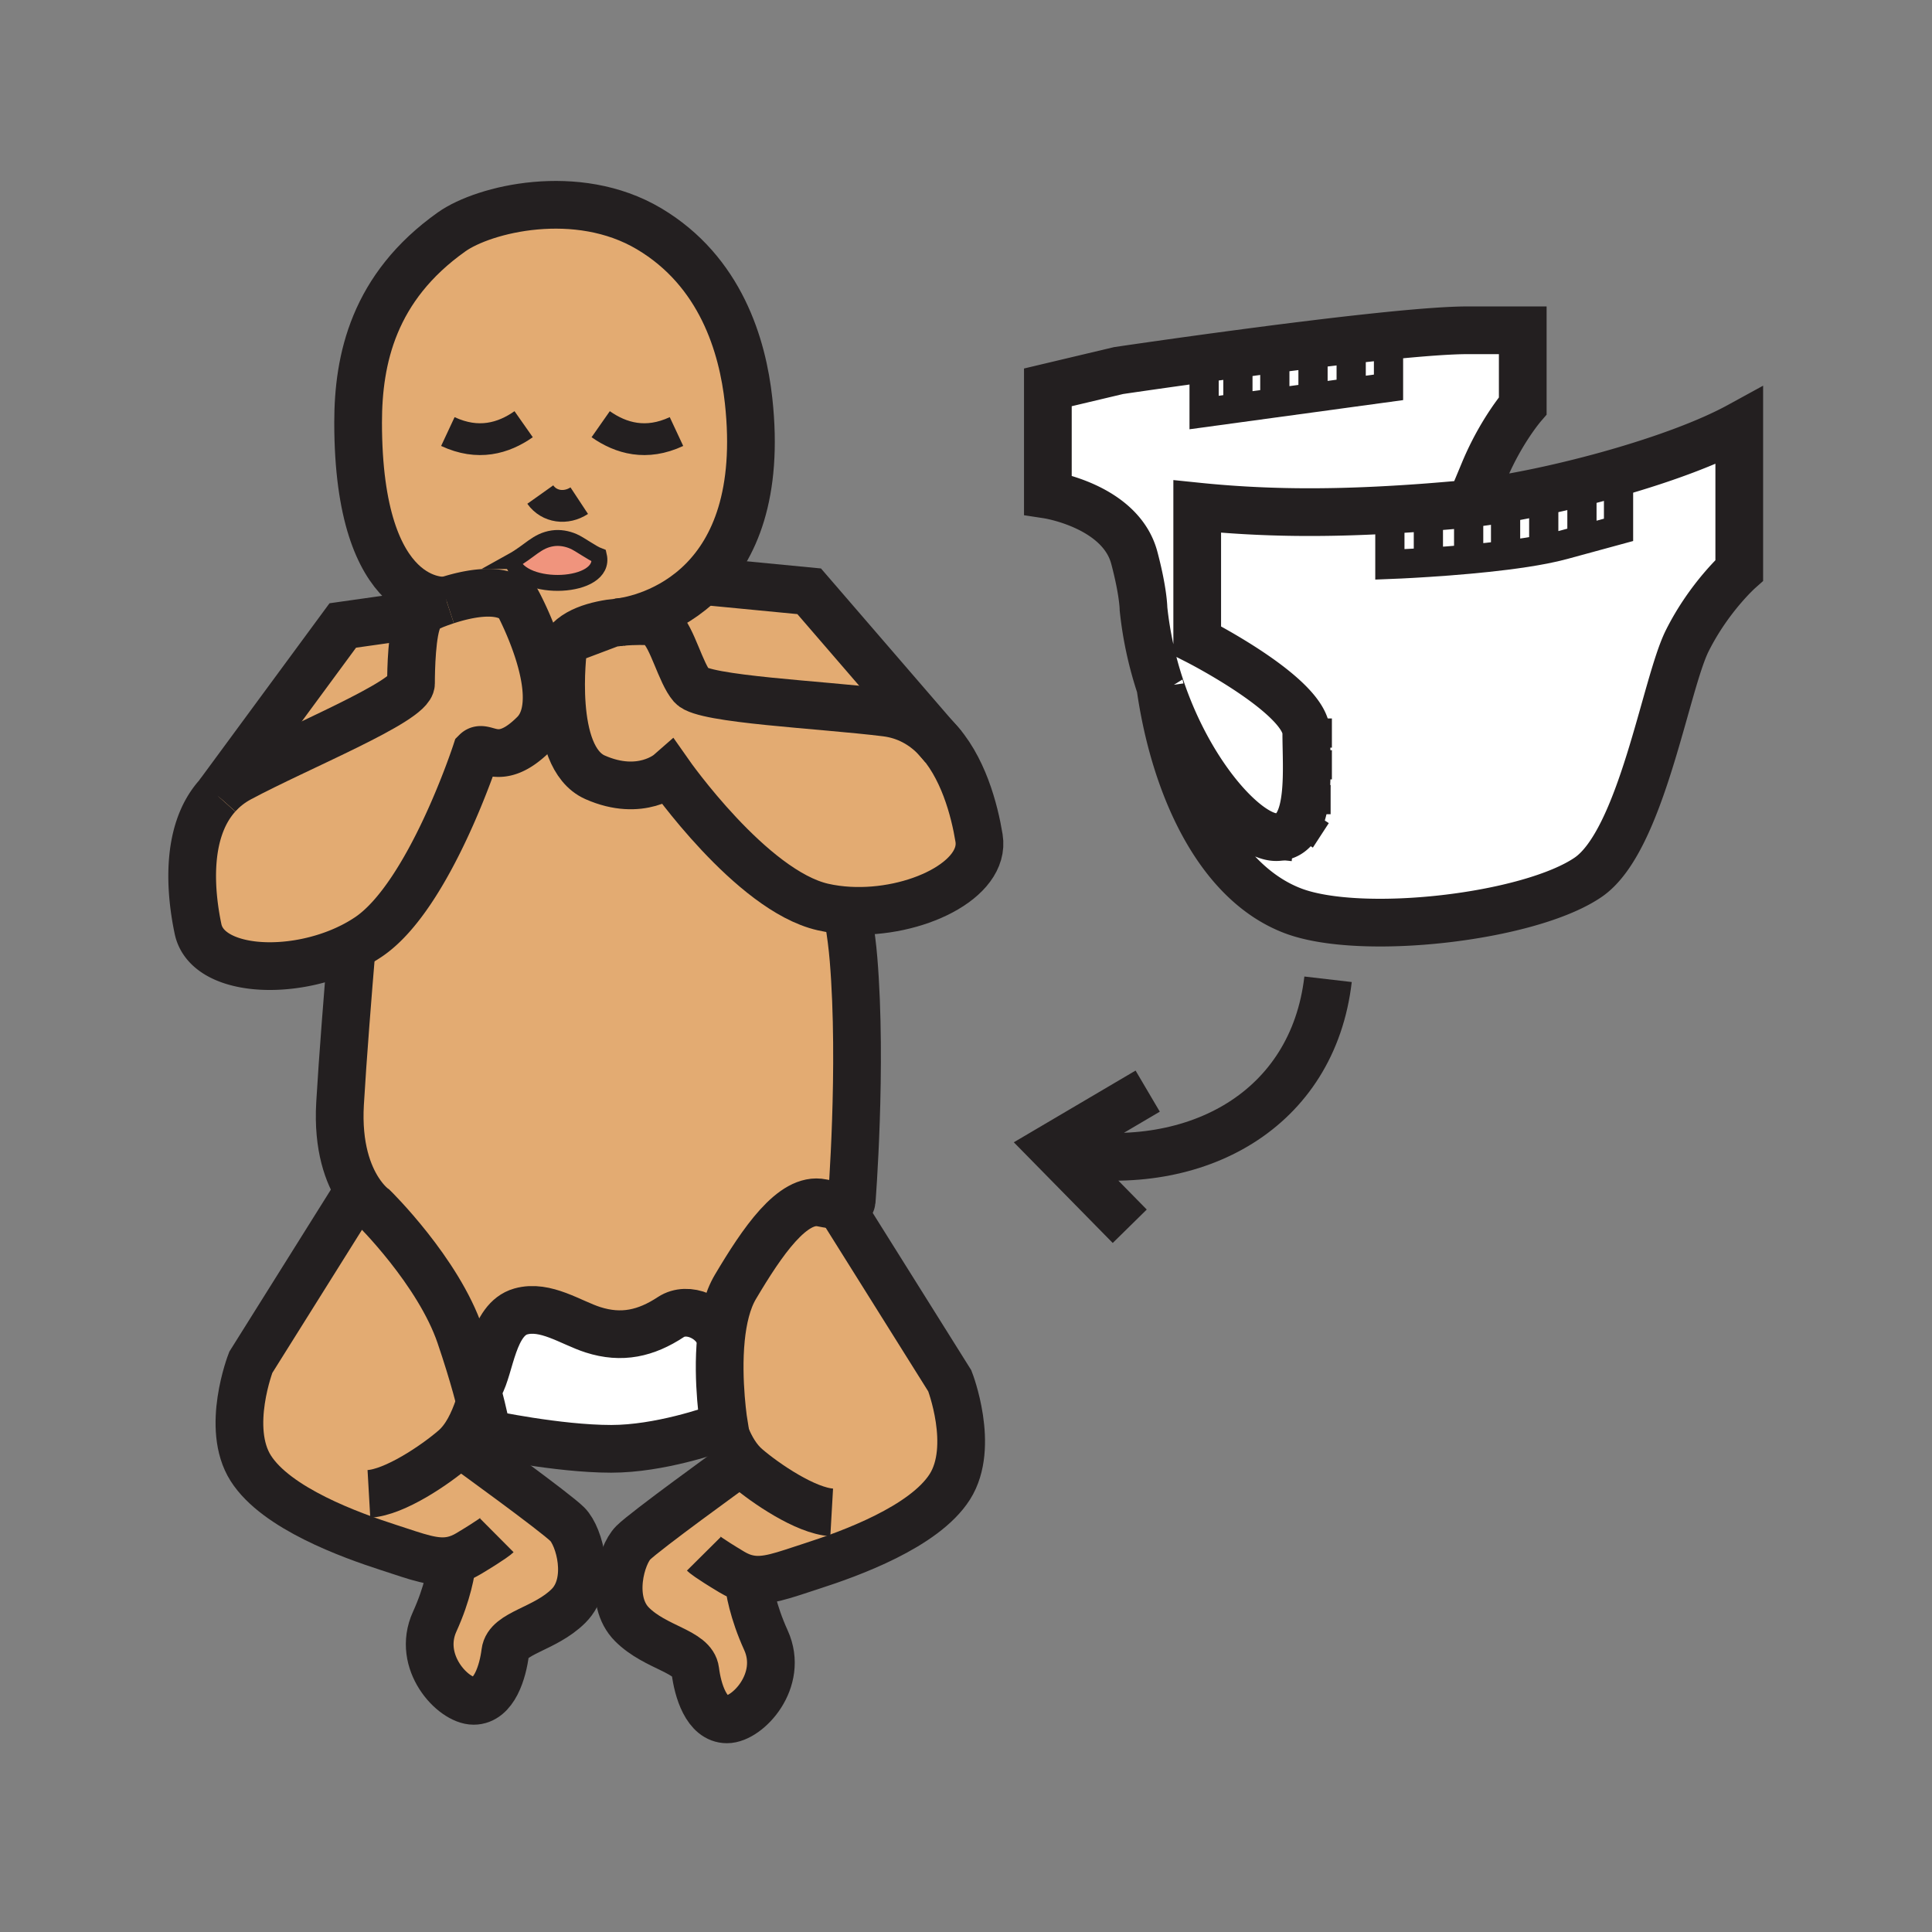 <?xml version="1.0"?><svg xmlns="http://www.w3.org/2000/svg" width="850.394" height="850.394" viewBox="0 0 850.394 850.394" overflow="visible"><rect x="0" y="0" width="850.394" height="850.394" fill="#808080" stroke="none"/><path d="M712.42 209.28v23.94l-16.11 4.39v-22.98l-.579-2.33c5.43-1.36 10.899-2.83 16.3-4.39l.389 1.37z" fill="#fff"></path><path d="M696.31 214.63v22.98c-2.38.65-5.119 1.39-8.26 2.25-2.5.68-5.3 1.31-8.3 1.9l-.25-1.31v-23.79l-2.08-.13c5.97-1.25 12.12-2.67 18.311-4.23l.579 2.33z" fill="#fff"></path><path d="M679.5 240.45l.25 1.31c-5.21 1.02-11.04 1.9-17.03 2.65l-.02-1.56v-23.5c4.72-.81 9.66-1.76 14.72-2.82l2.08.13v23.79z" fill="#fff"></path><path d="M662.7 242.85l.02 1.56c-5.3.67-10.729 1.23-15.97 1.71l-.3-3.27v-21.16c.31-.03.62-.07.93-.11 4.74-.54 9.89-1.3 15.32-2.23v23.5z" fill="#fff"></path><path d="M646.45 242.85l.3 3.27c-6.44.59-12.6 1.05-17.91 1.39l-.12-1.7v-22.56c4.431-.35 8.9-.72 13.41-1.12 1.4-.12 2.84-.27 4.32-.44v21.16z" fill="#fff"></path><path d="M628.72 245.81l.12 1.7c-10.07.66-17.07.92-17.07.92v-23.54l-.029-.52c5.62-.31 11.27-.69 16.979-1.12v22.56zM611.17 147.78v22.72l-16.43 2.24v-21.27l-.221-1.9c5.741-.65 11.341-1.25 16.651-1.79z" fill="#fff"></path><path d="M594.74 151.47v21.27l-16.8 2.3v-21.53l-.24-1.95c5.67-.7 11.31-1.37 16.819-1.99l.221 1.9z" fill="#fff"></path><path d="M577.94 153.51v21.53l-16.811 2.29v-21.42l-.28-2.25c5.57-.71 11.221-1.42 16.851-2.1l.24 1.95z" fill="#fff"></path><path d="M561.13 155.91v21.42l-16.25 2.22v-23.64l-.02-.15c5.18-.69 10.55-1.39 15.989-2.1l.281 2.25z" fill="#fff"></path><path d="M544.88 155.91v23.64L530 181.58v-23.81c4.71-.65 9.7-1.32 14.86-2.01l.02.15z" fill="#fff"></path><path d="M263.63 244.64c3.36 14.7-34.13 16.21-38.2 2.34 7.88-4.37 10.82-9 17.89-10.04 3.07-.45 6.31.14 9.08 1.35 2.97 1.29 8.03 5.14 11.23 6.35z" fill="#f0947d"></path><path d="M561.13 177.33l16.811-2.29 16.8-2.3 16.43-2.24v-22.72c14.46-1.45 26.88-2.4 34.73-2.4h24.359v33.24s-9.59 11.08-16.979 28.81l-5.9 14.15c-.31.04-.62.08-.93.11-1.48.17-2.92.32-4.32.44-4.51.4-8.979.77-13.41 1.12-5.71.43-11.359.81-16.979 1.12-28.271 1.6-55.71 1.56-84.771-1.43v59.1s48.011 24.38 48.011 40.63c0 4.05.18 8.92.199 13.96.08 14.54-1.17 30.45-12.02 31.75-.47.06-.96.09-1.47.09-3.2 0-7.171-1.69-11.54-4.84-13.07-9.43-29.65-31.96-39.4-61.37-.01-.01-.01-.02-.01-.03-3.53-10.61-6.15-22.12-7.41-34.23 0 0-.021-7.31-4.061-22.53-6.079-22.8-38.039-27.7-38.039-27.7V170.5l31.13-7.39s15.85-2.35 37.64-5.34v23.81l14.88-2.03 16.249-2.22z" fill="#fff"></path><path d="M563.16 368.38c10.85-1.3 12.1-17.21 12.02-31.75-.02-5.04-.199-9.91-.199-13.96 0-16.25-48.011-40.63-48.011-40.63v-59.1c29.061 2.99 56.5 3.03 84.771 1.43l.029.52v23.54s7-.26 17.07-.92c5.311-.34 11.47-.8 17.91-1.39 5.24-.48 10.67-1.04 15.97-1.71 5.99-.75 11.82-1.63 17.03-2.65 3-.59 5.8-1.22 8.3-1.9 3.141-.86 5.88-1.6 8.26-2.25l16.11-4.39v-23.94l-.39-1.37c20.46-5.89 40.01-13.03 53.529-20.43v63.54s-13.29 11.81-22.899 31.02c-9.601 19.21-20.141 88.01-43.58 104.08-25.85 17.73-100.01 26.21-130.01 14.77-33.23-12.66-52.19-55.51-58.32-98.63 9.75 29.41 26.33 51.94 39.4 61.37 4.369 3.15 8.34 4.84 11.54 4.84.51 0 1-.03 1.47-.09zM317.95 627.96c-4.53 1.66-27.75 9.76-48.92 9.76-23.58 0-54.63-6.649-54.63-6.649s-.58-3.931-2.47-11.641c-.64-2.609-1.42-5.66-2.39-9.14l1.61-.45c4.69-8.109 5.74-29.09 18.06-32.58 10.85-3.08 22.08 4.95 31.77 8.05 12.67 4.061 23.37 1.62 34.32-5.6 7.36-4.86 19.13.12 22.05 9.42-1.88 18.76 1.39 38.54 1.39 38.54s-.27.11-.79.29z" fill="#fff"></path><path d="M329.3 694.89c.47 4.66 2.13 14.511 7.84 27.08 8.04 17.681-8.04 34.83-17.15 34.83-9.1 0-12.87-12.859-13.94-21.43-1.07-8.58-17.42-9.92-27.87-20.37-10.45-10.46-4.82-30.55.53-35.91 5.37-5.359 43.96-33.229 43.96-33.229l3.14-2.91c-3.6-4.26-5.99-9.69-7.86-14.99.52-.18.79-.29.79-.29s-3.27-19.78-1.39-38.54c.84-8.39 2.71-16.58 6.35-22.7 11.79-19.84 25.19-39.67 38.05-36.979 3.46.72 6 1.01 7.87 1.04l48.45 77.319s11.25 28.94 0 46.631c-11.26 17.68-43.95 29.47-60.57 34.829-12.76 4.119-20.46 7.289-28.2 5.619zM199.89 637.59l5.9.11s38.59 27.88 43.95 33.24c5.35 5.35 10.98 25.449.53 35.899s-26.8 11.8-27.87 20.38c-1.07 8.57-4.83 21.431-13.94 21.431-9.1 0-25.18-17.15-17.14-34.83 5.71-12.57 7.37-22.42 7.84-27.08-7.74 1.67-15.45-1.5-28.21-5.62-16.62-5.37-49.31-17.15-60.56-34.84-11.26-17.681 0-46.63 0-46.63l47.42-75.681c3.47 5.4 6.71 7.63 6.71 7.63s28.4 27.87 38.05 56.271c2.99 8.79 5.26 16.28 6.97 22.42.97 3.479 1.75 6.53 2.39 9.14l-1.32.061c-2.31 6.639-5.44 13.539-10.72 18.099zM150.88 275.31l34.24-4.84c-.25.41-.51.86-.78 1.37-3.13 5.82-3.43 23.37-3.43 28.98 0 7.93-49.86 28.05-75.41 41.76-3.88 2.08-7.09 4.66-9.72 7.59l55.1-74.86z" fill="#e3ab72" class="aac-skin-fill"></path><path d="M185.12 270.47c2.71-4.48 3.89-3.3 3.89-3.3s3.03-1.36 7.48-2.82h.02c9.11-2.98 24.15-6.33 31.37.89 0 0 22.91 42.08 7.25 57.73-15.66 15.67-21.73 4.13-25.53 7.93 0 0-20.59 63.42-47.39 81.49a67.228 67.228 0 0 1-7.37 4.3c-26.79 13.48-63.71 11.14-67.67-7.79-3.13-14.84-6.15-42.31 8.58-58.69l.03-.04c2.63-2.93 5.84-5.51 9.72-7.59 25.55-13.71 75.41-33.83 75.41-41.76 0-5.61.3-23.16 3.43-28.98.27-.51.53-.96.78-1.37zM290.85 276.13c-5.23-4.49-6.04-2.67-6.04-2.67s-5.15-.28-11.66.34c4.34-.57 21.78-3.69 36.31-18.43l2.54.63 44.17 4.26 55.55 64.36c-5.61-5.7-12.75-9.84-21.81-10.96-28.77-3.57-80.17-5.77-85.41-11.73-4.88-5.58-8.63-21.5-13.65-25.8z" fill="#e3ab72" class="aac-skin-fill"></path><path d="M411.72 324.62c12.22 12.4 17.24 32.18 19.22 44.28 3.01 18.4-28.11 33.48-57.11 31.92-3.94-.21-7.85-.73-11.63-1.59-31.51-7.19-67.7-58.9-67.7-58.9s-12.31 10.77-32.56 1.82c-20.26-8.95-14.08-56.46-14.08-56.46 3.51-7.93 15.03-10.79 24.28-11.78.03-.01.06-.01.09-.01.07 0 .16-.01.28-.03.21-.03.43-.05.64-.07 6.51-.62 11.66-.34 11.66-.34s.81-1.82 6.04 2.67c5.02 4.3 8.77 20.22 13.65 25.8 5.24 5.96 56.64 8.16 85.41 11.73 9.06 1.12 16.2 5.26 21.81 10.96z" fill="#e3ab72" class="aac-skin-fill"></path><path d="M157.81 523.97c-4.44-6.899-9.25-18.979-8.13-38.22 1.19-20.38 3.48-49.02 5.16-69.06 2.56-1.29 5.03-2.72 7.37-4.3 26.8-18.07 47.39-81.49 47.39-81.49 3.8-3.8 9.87 7.74 25.53-7.93 15.66-15.65-7.25-57.73-7.25-57.73-7.22-7.22-22.26-3.87-31.37-.89h-.02c-1.01.11-38.86 3.49-38.86-78.38 0-27.84 6.75-59.54 41.19-83.93 14.23-10.07 55.2-20.13 86.83-1.37 31.62 18.77 41.22 51.67 43.85 75.65 4.54 41.4-6.48 65.29-20.04 79.05-14.53 14.74-31.97 17.86-36.31 18.43-.21.02-.43.04-.64.07l-.28.03c-.03 0-.06 0-.09.01-9.25.99-20.77 3.85-24.28 11.78 0 0-6.18 47.51 14.08 56.46 20.25 8.95 32.56-1.82 32.56-1.82s36.19 51.71 67.7 58.9c3.78.86 7.69 1.38 11.63 1.59l-.29 4.42c.93 5.5 1.67 11.19 2.15 17.01 3.91 47.17-.83 106.61-.83 106.61s-.13 1.739-5.24 1.63c-1.87-.03-4.41-.32-7.87-1.04-12.86-2.69-26.26 17.14-38.05 36.979-3.64 6.12-5.51 14.311-6.35 22.7-2.92-9.3-14.69-14.28-22.05-9.42-10.95 7.22-21.65 9.66-34.32 5.6-9.69-3.1-20.92-11.13-31.77-8.05-12.32 3.49-13.37 24.471-18.06 32.58l-1.61.45c-1.71-6.14-3.98-13.63-6.97-22.42-9.65-28.4-38.05-56.271-38.05-56.271s-3.24-2.228-6.71-7.628zm67.62-276.99c4.07 13.87 41.56 12.36 38.2-2.34-3.2-1.21-8.26-5.06-11.23-6.35-2.77-1.21-6.01-1.8-9.08-1.35-7.07 1.04-10.01 5.67-17.89 10.04z" fill="#e3ab72" class="aac-skin-fill"></path><g fill="none" stroke="#231f20"><path d="M95.78 350.17c2.63-2.93 5.84-5.51 9.72-7.59 25.55-13.71 75.41-33.83 75.41-41.76 0-5.61.3-23.16 3.43-28.98.27-.51.53-.96.78-1.37 2.71-4.48 3.89-3.3 3.89-3.3s3.03-1.36 7.48-2.82" stroke-width="21"></path><path d="M196.51 264.35c9.11-2.98 24.15-6.33 31.37.89 0 0 22.91 42.08 7.25 57.73-15.66 15.67-21.73 4.13-25.53 7.93 0 0-20.59 63.42-47.39 81.49a67.228 67.228 0 0 1-7.37 4.3c-26.79 13.48-63.71 11.14-67.67-7.79-3.13-14.84-6.15-42.31 8.58-58.69M95.75 350.21l.03-.04 55.1-74.86 34.24-4.84h.02M415.29 328.75l-3.57-4.13-55.55-64.36L312 256M272.51 273.87c-.12.02-.21.03-.28.03" stroke-width="21"></path><path d="M196.51 264.35h-.02c-1.01.11-38.86 3.49-38.86-78.38 0-27.84 6.75-59.54 41.19-83.93 14.23-10.07 55.2-20.13 86.83-1.37 31.62 18.77 41.22 51.67 43.85 75.65 4.54 41.4-6.48 65.29-20.04 79.05-14.53 14.74-31.97 17.86-36.31 18.43" stroke-width="21"></path><path d="M225.43 246.98c7.88-4.37 10.82-9 17.89-10.04 3.07-.45 6.31.14 9.08 1.35 2.97 1.29 8.03 5.14 11.23 6.35 3.36 14.7-34.13 16.21-38.2 2.34z" stroke-width="7"></path><path d="M154.84 416.64v.05c-1.68 20.041-3.97 48.68-5.16 69.06-1.12 19.24 3.69 31.32 8.13 38.22 3.47 5.4 6.71 7.63 6.71 7.63s28.4 27.87 38.05 56.271c2.99 8.79 5.26 16.28 6.97 22.42.97 3.479 1.75 6.53 2.39 9.14 1.89 7.71 2.47 11.641 2.47 11.641s31.05 6.649 54.63 6.649c21.17 0 44.39-8.1 48.92-9.76.52-.18.79-.29.79-.29s-3.27-19.78-1.39-38.54c.84-8.39 2.71-16.58 6.35-22.7 11.79-19.84 25.19-39.67 38.05-36.979 3.46.72 6 1.01 7.87 1.04 5.11.109 5.24-1.63 5.24-1.63s4.74-59.44.83-106.61c-.48-5.82-1.22-11.51-2.15-17.01" stroke-width="21"></path><path d="M211.15 609.84c4.69-8.109 5.74-29.09 18.06-32.58 10.85-3.08 22.08 4.95 31.77 8.05 12.67 4.061 23.37 1.62 34.32-5.6 7.36-4.86 19.13.12 22.05 9.42M158.83 522.34l-1.02 1.63-47.42 75.681s-11.26 28.949 0 46.63c11.25 17.689 43.94 29.47 60.56 34.84 12.76 4.12 20.47 7.29 28.21 5.62 2.34-.5 4.68-1.44 7.16-2.931 10.72-6.439 12.33-8.04 12.33-8.04" stroke-width="21"></path><path d="M162.38 657.54c11.37-.65 29.25-12.81 37.51-19.95 5.28-4.56 8.41-11.46 10.72-18.1M205.79 637.7s38.59 27.88 43.95 33.24c5.35 5.35 10.98 25.449.53 35.899s-26.8 11.8-27.87 20.38c-1.07 8.57-4.83 21.431-13.94 21.431-9.1 0-25.18-17.15-17.14-34.83 5.71-12.57 7.37-22.42 7.84-27.08.2-1.9.2-2.931.2-2.931M369.62 530.49l48.45 77.319s11.25 28.94 0 46.631c-11.26 17.68-43.95 29.47-60.57 34.829-12.76 4.12-20.46 7.29-28.2 5.62-2.34-.489-4.68-1.439-7.17-2.93-10.72-6.43-12.32-8.04-12.32-8.04" stroke-width="21"></path><path d="M366.08 665.69c-11.37-.65-29.25-12.811-37.52-19.95-.99-.86-1.9-1.79-2.75-2.79-3.6-4.26-5.99-9.69-7.86-14.99-.04-.11-.07-.21-.11-.32M322.67 645.86s-38.59 27.87-43.96 33.229c-5.35 5.36-10.98 25.45-.53 35.91 10.45 10.45 26.8 11.79 27.87 20.37 1.07 8.57 4.84 21.43 13.94 21.43 9.11 0 25.19-17.149 17.15-34.83-5.71-12.569-7.37-22.42-7.84-27.08-.2-1.899-.2-2.93-.2-2.93" stroke-width="21"></path><path d="M197.13 189.95c13.3 6.21 24.44 3.03 33.36-3.23M297.76 189.95c-13.29 6.21-24.42 3.03-33.36-3.23" stroke-width="14"></path><path d="M272.14 273.91c-9.25.99-20.77 3.85-24.28 11.78 0 0-6.18 47.51 14.08 56.46 20.25 8.95 32.56-1.82 32.56-1.82s36.19 51.71 67.7 58.9c3.78.86 7.69 1.38 11.63 1.59 29 1.56 60.12-13.52 57.11-31.92-1.98-12.1-7-31.88-19.22-44.28-5.61-5.7-12.75-9.84-21.81-10.96-28.77-3.57-80.17-5.77-85.41-11.73-4.88-5.58-8.63-21.5-13.65-25.8-5.23-4.49-6.04-2.67-6.04-2.67s-5.15-.28-11.66.34c-.21.02-.43.04-.64.07l-.28.03c-.03 0-.06 0-.09.01z" stroke-width="21"></path><path d="M237.81 217.69c3.98 5.6 11.42 6.46 17.15 2.68" stroke-width="14"></path><path d="M647.38 221.58l5.9-14.15c7.39-17.73 16.979-28.81 16.979-28.81v-33.24H645.9c-7.851 0-20.271.95-34.73 2.4a1576.498 1576.498 0 0 0-33.469 3.78c-5.63.68-11.28 1.39-16.851 2.1-5.439.71-10.81 1.41-15.989 2.1-5.16.69-10.15 1.36-14.86 2.01-21.79 2.99-37.64 5.34-37.64 5.34l-31.13 7.39v47.27s31.96 4.9 38.039 27.7c4.04 15.22 4.061 22.53 4.061 22.53 1.26 12.11 3.88 23.62 7.42 34.26-.01-.01-.01-.02 0 0 9.75 29.41 26.33 51.94 39.4 61.37 4.369 3.15 8.34 4.84 11.54 4.84.51 0 1-.03 1.47-.09 10.85-1.3 12.1-17.21 12.02-31.75-.02-5.04-.199-9.91-.199-13.96 0-16.25-48.011-40.63-48.011-40.63v-59.1c29.061 2.99 56.5 3.03 84.771 1.43 5.62-.31 11.27-.69 16.979-1.12 4.431-.35 8.9-.72 13.41-1.12 1.4-.12 2.84-.27 4.32-.44.309-.03.619-.07.929-.11 4.74-.54 9.89-1.3 15.32-2.23 4.72-.81 9.66-1.76 14.72-2.82 5.97-1.25 12.12-2.67 18.311-4.23 5.43-1.36 10.899-2.83 16.3-4.39 20.46-5.89 40.01-13.03 53.529-20.43v63.54s-13.29 11.81-22.899 31.02c-9.601 19.21-20.141 88.01-43.58 104.08-25.85 17.73-100.01 26.21-130.01 14.77-33.23-12.66-52.19-55.51-58.32-98.63" stroke-width="21"></path><path stroke-width="12.863" d="M530 157.77v23.81l14.88-2.03 16.25-2.22 16.81-2.29 16.8-2.3 16.43-2.24v-22.72M611.77 224.89v23.54s7-.26 17.07-.92c5.311-.34 11.47-.8 17.91-1.39 5.24-.48 10.67-1.04 15.97-1.71 5.99-.75 11.82-1.63 17.03-2.65 3-.59 5.8-1.22 8.3-1.9 3.141-.86 5.88-1.6 8.26-2.25l16.11-4.39v-23.94M544.88 155.91v23.78M561.13 155.91v23.78M577.94 153.51v23.78M594.74 151.47v23.8M646.45 219.06v23.79M628.72 222.01V245.81M662.7 219.06v23.79M679.5 216.66v23.79M696.31 214.63v23.79M574.98 322.67h11.27M574.98 336.63h11.27M574.43 351.96h11.26M571.93 361.55l9.45 6.15M563.28 367.19l-.12 1.19-1 10.02"></path><path stroke-width="19.295" d="M550.81 362.75l-.66.88-6.1 8.13"></path><path stroke-width="21" d="M505.17 480.27l-42.02 24.75 34.12 34.73M468.84 507.47c57.9 9.25 109.03-18.85 115.72-76.43"></path></g><path fill="none" d="M0 0h850.394v850.394H0z"></path></svg>